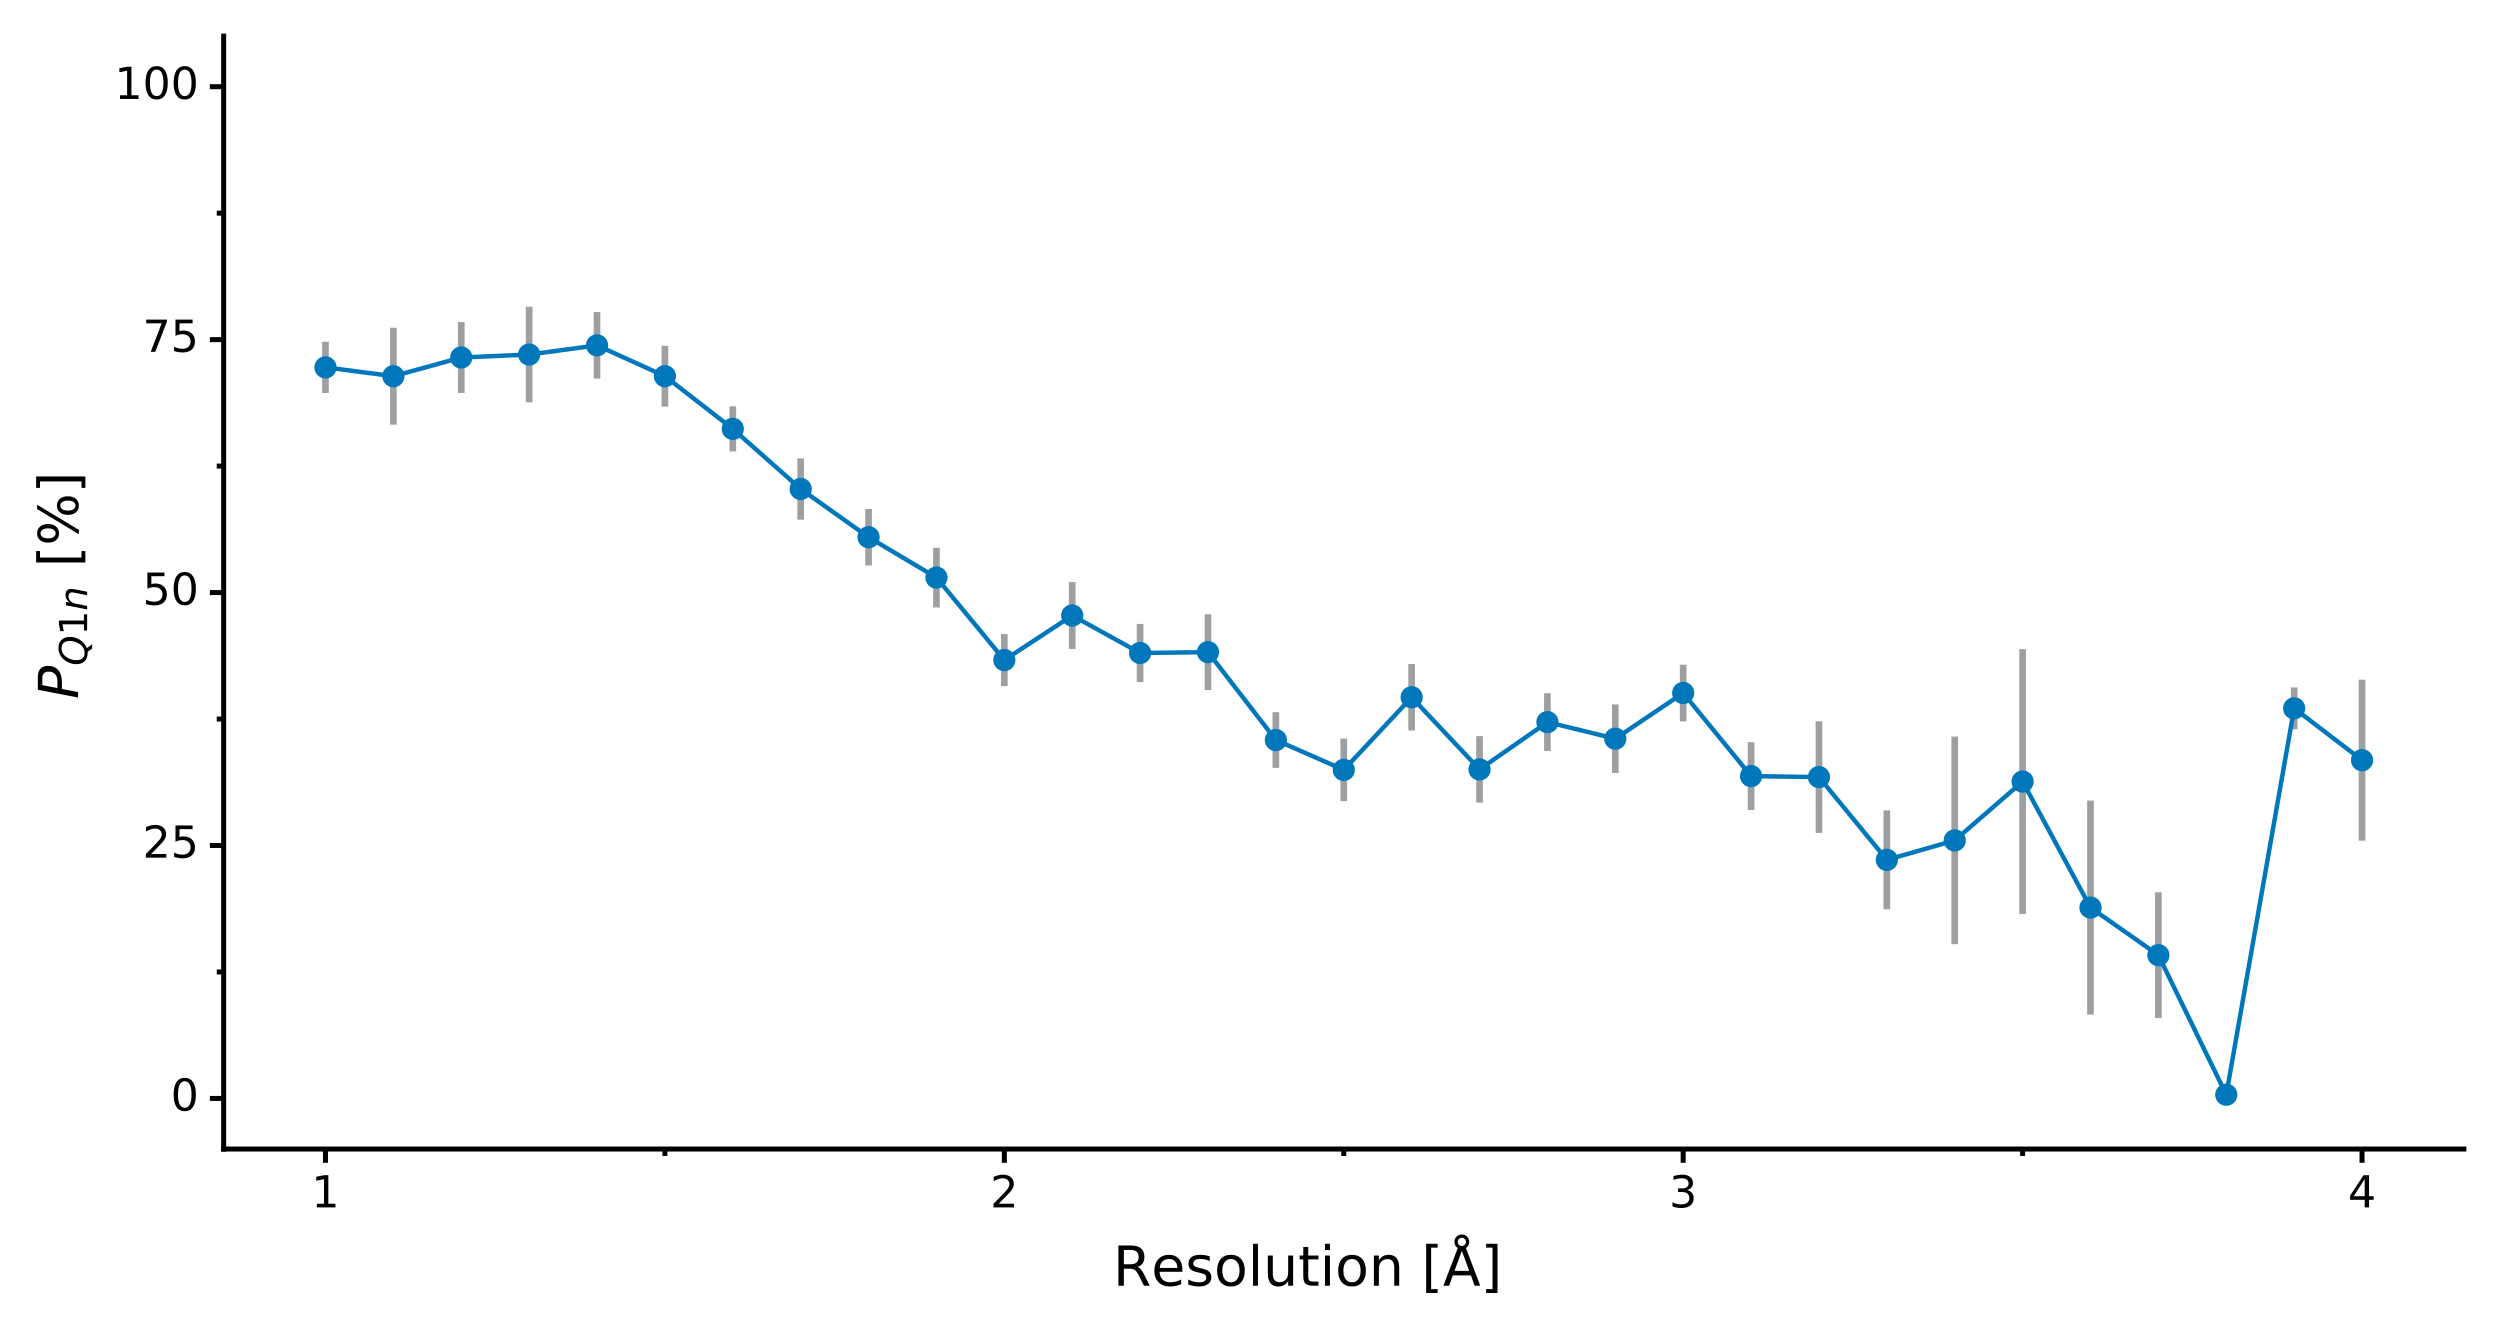 <?xml version="1.0" encoding="utf-8" standalone="no"?>
<!DOCTYPE svg PUBLIC "-//W3C//DTD SVG 1.1//EN"
  "http://www.w3.org/Graphics/SVG/1.1/DTD/svg11.dtd">
<!-- Created with matplotlib (https://matplotlib.org/) -->
<svg height="265.688pt" version="1.1" viewBox="0 0 498.167 265.688" width="498.167pt" xmlns="http://www.w3.org/2000/svg" xmlns:xlink="http://www.w3.org/1999/xlink">
 <rect x="0" y="0" width="498.167" height="265.688" fill="#333333" stroke="none"/>
 <defs>
  <style type="text/css">
*{stroke-linecap:butt;stroke-linejoin:round;}
  </style>
 </defs>
 <g id="figure_1">
  <g id="patch_1">
   <path d="M 0 265.688 
L 498.167 265.688 
L 498.167 0 
L 0 0 
z
" style="fill:#ffffff;stroke:#ffffff;stroke-linejoin:miter;"/>
  </g>
  <g id="axes_1">
   <g id="patch_2">
    <path d="M 44.567 228.96 
L 490.967 228.96 
L 490.967 7.2 
L 44.567 7.2 
z
" style="fill:#ffffff;"/>
   </g>
   <g id="matplotlib.axis_1">
    <g id="xtick_1">
     <g id="line2d_1">
      <path d="M 64.858 228.96 
" style="fill:none;stroke:#000000;stroke-width:1.5;"/>
      <defs>
       <path d="M 0 0 
L 0 2.75 
" id="m5339557e24" style="stroke:#000000;"/>
      </defs>
      <g>
       <use style="stroke:#000000;" x="64.858" xlink:href="#m5339557e24" y="228.96"/>
      </g>
     </g>
     <g id="text_1">
      <!-- 1 -->
      <defs>
       <path d="M 12.406 8.297 
L 28.516 8.297 
L 28.516 63.922 
L 10.984 60.406 
L 10.984 69.391 
L 28.422 72.906 
L 38.281 72.906 
L 38.281 8.297 
L 54.391 8.297 
L 54.391 0 
L 12.406 0 
z
" id="DejaVuSans-49"/>
      </defs>
      <g transform="translate(62.058 240.597)scale(0.088 -0.088)">
       <use xlink:href="#DejaVuSans-49"/>
      </g>
     </g>
    </g>
    <g id="xtick_2">
     <g id="line2d_2">
      <path d="M 200.131 228.96 
" style="fill:none;stroke:#000000;stroke-width:1.5;"/>
      <g>
       <use style="stroke:#000000;" x="200.131" xlink:href="#m5339557e24" y="228.96"/>
      </g>
     </g>
     <g id="text_2">
      <!-- 2 -->
      <defs>
       <path d="M 19.188 8.297 
L 53.609 8.297 
L 53.609 0 
L 7.328 0 
L 7.328 8.297 
Q 12.938 14.109 22.625 23.891 
Q 32.328 33.688 34.812 36.531 
Q 39.547 41.844 41.422 45.531 
Q 43.312 49.219 43.312 52.781 
Q 43.312 58.594 39.234 62.25 
Q 35.156 65.922 28.609 65.922 
Q 23.969 65.922 18.812 64.312 
Q 13.672 62.703 7.812 59.422 
L 7.812 69.391 
Q 13.766 71.781 18.938 73 
Q 24.125 74.219 28.422 74.219 
Q 39.75 74.219 46.484 68.547 
Q 53.219 62.891 53.219 53.422 
Q 53.219 48.922 51.531 44.891 
Q 49.859 40.875 45.406 35.406 
Q 44.188 33.984 37.641 27.219 
Q 31.109 20.453 19.188 8.297 
z
" id="DejaVuSans-50"/>
      </defs>
      <g transform="translate(197.331 240.597)scale(0.088 -0.088)">
       <use xlink:href="#DejaVuSans-50"/>
      </g>
     </g>
    </g>
    <g id="xtick_3">
     <g id="line2d_3">
      <path d="M 335.403 228.96 
" style="fill:none;stroke:#000000;stroke-width:1.5;"/>
      <g>
       <use style="stroke:#000000;" x="335.403" xlink:href="#m5339557e24" y="228.96"/>
      </g>
     </g>
     <g id="text_3">
      <!-- 3 -->
      <defs>
       <path d="M 40.578 39.312 
Q 47.656 37.797 51.625 33 
Q 55.609 28.219 55.609 21.188 
Q 55.609 10.406 48.188 4.484 
Q 40.766 -1.422 27.094 -1.422 
Q 22.516 -1.422 17.656 -0.516 
Q 12.797 0.391 7.625 2.203 
L 7.625 11.719 
Q 11.719 9.328 16.594 8.109 
Q 21.484 6.891 26.812 6.891 
Q 36.078 6.891 40.938 10.547 
Q 45.797 14.203 45.797 21.188 
Q 45.797 27.641 41.281 31.266 
Q 36.766 34.906 28.719 34.906 
L 20.219 34.906 
L 20.219 43.016 
L 29.109 43.016 
Q 36.375 43.016 40.234 45.922 
Q 44.094 48.828 44.094 54.297 
Q 44.094 59.906 40.109 62.906 
Q 36.141 65.922 28.719 65.922 
Q 24.656 65.922 20.016 65.031 
Q 15.375 64.156 9.812 62.312 
L 9.812 71.094 
Q 15.438 72.656 20.344 73.438 
Q 25.25 74.219 29.594 74.219 
Q 40.828 74.219 47.359 69.109 
Q 53.906 64.016 53.906 55.328 
Q 53.906 49.266 50.438 45.094 
Q 46.969 40.922 40.578 39.312 
z
" id="DejaVuSans-51"/>
      </defs>
      <g transform="translate(332.604 240.597)scale(0.088 -0.088)">
       <use xlink:href="#DejaVuSans-51"/>
      </g>
     </g>
    </g>
    <g id="xtick_4">
     <g id="line2d_4">
      <path d="M 470.676 228.96 
" style="fill:none;stroke:#000000;stroke-width:1.5;"/>
      <g>
       <use style="stroke:#000000;" x="470.676" xlink:href="#m5339557e24" y="228.96"/>
      </g>
     </g>
     <g id="text_4">
      <!-- 4 -->
      <defs>
       <path d="M 37.797 64.312 
L 12.891 25.391 
L 37.797 25.391 
z
M 35.203 72.906 
L 47.609 72.906 
L 47.609 25.391 
L 58.016 25.391 
L 58.016 17.188 
L 47.609 17.188 
L 47.609 0 
L 37.797 0 
L 37.797 17.188 
L 4.891 17.188 
L 4.891 26.703 
z
" id="DejaVuSans-52"/>
      </defs>
      <g transform="translate(467.877 240.597)scale(0.088 -0.088)">
       <use xlink:href="#DejaVuSans-52"/>
      </g>
     </g>
    </g>
    <g id="xtick_5">
     <g id="line2d_5">
      <path d="M 132.494 228.96 
" style="fill:none;stroke:#000000;stroke-width:1.5;"/>
      <defs>
       <path d="M 0 0 
L 0 1.375 
" id="me56a39f19f" style="stroke:#000000;"/>
      </defs>
      <g>
       <use style="stroke:#000000;" x="132.494" xlink:href="#me56a39f19f" y="228.96"/>
      </g>
     </g>
    </g>
    <g id="xtick_6">
     <g id="line2d_6">
      <path d="M 267.767 228.96 
" style="fill:none;stroke:#000000;stroke-width:1.5;"/>
      <g>
       <use style="stroke:#000000;" x="267.767" xlink:href="#me56a39f19f" y="228.96"/>
      </g>
     </g>
    </g>
    <g id="xtick_7">
     <g id="line2d_7">
      <path d="M 403.04 228.96 
" style="fill:none;stroke:#000000;stroke-width:1.5;"/>
      <g>
       <use style="stroke:#000000;" x="403.04" xlink:href="#me56a39f19f" y="228.96"/>
      </g>
     </g>
    </g>
    <g id="text_5">
     <!-- Resolution [Å] -->
     <defs>
      <path d="M 44.391 34.188 
Q 47.562 33.109 50.562 29.594 
Q 53.562 26.078 56.594 19.922 
L 66.609 0 
L 56 0 
L 46.688 18.703 
Q 43.062 26.031 39.672 28.422 
Q 36.281 30.812 30.422 30.812 
L 19.672 30.812 
L 19.672 0 
L 9.812 0 
L 9.812 72.906 
L 32.078 72.906 
Q 44.578 72.906 50.734 67.672 
Q 56.891 62.453 56.891 51.906 
Q 56.891 45.016 53.688 40.469 
Q 50.484 35.938 44.391 34.188 
z
M 19.672 64.797 
L 19.672 38.922 
L 32.078 38.922 
Q 39.203 38.922 42.844 42.219 
Q 46.484 45.516 46.484 51.906 
Q 46.484 58.297 42.844 61.547 
Q 39.203 64.797 32.078 64.797 
z
" id="DejaVuSans-82"/>
      <path d="M 56.203 29.594 
L 56.203 25.203 
L 14.891 25.203 
Q 15.484 15.922 20.484 11.062 
Q 25.484 6.203 34.422 6.203 
Q 39.594 6.203 44.453 7.469 
Q 49.312 8.734 54.109 11.281 
L 54.109 2.781 
Q 49.266 0.734 44.188 -0.344 
Q 39.109 -1.422 33.891 -1.422 
Q 20.797 -1.422 13.156 6.188 
Q 5.516 13.812 5.516 26.812 
Q 5.516 40.234 12.766 48.109 
Q 20.016 56 32.328 56 
Q 43.359 56 49.781 48.891 
Q 56.203 41.797 56.203 29.594 
z
M 47.219 32.234 
Q 47.125 39.594 43.094 43.984 
Q 39.062 48.391 32.422 48.391 
Q 24.906 48.391 20.391 44.141 
Q 15.875 39.891 15.188 32.172 
z
" id="DejaVuSans-101"/>
      <path d="M 44.281 53.078 
L 44.281 44.578 
Q 40.484 46.531 36.375 47.5 
Q 32.281 48.484 27.875 48.484 
Q 21.188 48.484 17.844 46.438 
Q 14.5 44.391 14.5 40.281 
Q 14.5 37.156 16.891 35.375 
Q 19.281 33.594 26.516 31.984 
L 29.594 31.297 
Q 39.156 29.25 43.188 25.516 
Q 47.219 21.781 47.219 15.094 
Q 47.219 7.469 41.188 3.016 
Q 35.156 -1.422 24.609 -1.422 
Q 20.219 -1.422 15.453 -0.562 
Q 10.688 0.297 5.422 2 
L 5.422 11.281 
Q 10.406 8.688 15.234 7.391 
Q 20.062 6.109 24.812 6.109 
Q 31.156 6.109 34.562 8.281 
Q 37.984 10.453 37.984 14.406 
Q 37.984 18.062 35.516 20.016 
Q 33.062 21.969 24.703 23.781 
L 21.578 24.516 
Q 13.234 26.266 9.516 29.906 
Q 5.812 33.547 5.812 39.891 
Q 5.812 47.609 11.281 51.797 
Q 16.75 56 26.812 56 
Q 31.781 56 36.172 55.266 
Q 40.578 54.547 44.281 53.078 
z
" id="DejaVuSans-115"/>
      <path d="M 30.609 48.391 
Q 23.391 48.391 19.188 42.75 
Q 14.984 37.109 14.984 27.297 
Q 14.984 17.484 19.156 11.844 
Q 23.344 6.203 30.609 6.203 
Q 37.797 6.203 41.984 11.859 
Q 46.188 17.531 46.188 27.297 
Q 46.188 37.016 41.984 42.703 
Q 37.797 48.391 30.609 48.391 
z
M 30.609 56 
Q 42.328 56 49.016 48.375 
Q 55.719 40.766 55.719 27.297 
Q 55.719 13.875 49.016 6.219 
Q 42.328 -1.422 30.609 -1.422 
Q 18.844 -1.422 12.172 6.219 
Q 5.516 13.875 5.516 27.297 
Q 5.516 40.766 12.172 48.375 
Q 18.844 56 30.609 56 
z
" id="DejaVuSans-111"/>
      <path d="M 9.422 75.984 
L 18.406 75.984 
L 18.406 0 
L 9.422 0 
z
" id="DejaVuSans-108"/>
      <path d="M 8.5 21.578 
L 8.5 54.688 
L 17.484 54.688 
L 17.484 21.922 
Q 17.484 14.156 20.5 10.266 
Q 23.531 6.391 29.594 6.391 
Q 36.859 6.391 41.078 11.031 
Q 45.312 15.672 45.312 23.688 
L 45.312 54.688 
L 54.297 54.688 
L 54.297 0 
L 45.312 0 
L 45.312 8.406 
Q 42.047 3.422 37.719 1 
Q 33.406 -1.422 27.688 -1.422 
Q 18.266 -1.422 13.375 4.438 
Q 8.5 10.297 8.5 21.578 
z
M 31.109 56 
z
" id="DejaVuSans-117"/>
      <path d="M 18.312 70.219 
L 18.312 54.688 
L 36.812 54.688 
L 36.812 47.703 
L 18.312 47.703 
L 18.312 18.016 
Q 18.312 11.328 20.141 9.422 
Q 21.969 7.516 27.594 7.516 
L 36.812 7.516 
L 36.812 0 
L 27.594 0 
Q 17.188 0 13.234 3.875 
Q 9.281 7.766 9.281 18.016 
L 9.281 47.703 
L 2.688 47.703 
L 2.688 54.688 
L 9.281 54.688 
L 9.281 70.219 
z
" id="DejaVuSans-116"/>
      <path d="M 9.422 54.688 
L 18.406 54.688 
L 18.406 0 
L 9.422 0 
z
M 9.422 75.984 
L 18.406 75.984 
L 18.406 64.594 
L 9.422 64.594 
z
" id="DejaVuSans-105"/>
      <path d="M 54.891 33.016 
L 54.891 0 
L 45.906 0 
L 45.906 32.719 
Q 45.906 40.484 42.875 44.328 
Q 39.844 48.188 33.797 48.188 
Q 26.516 48.188 22.312 43.547 
Q 18.109 38.922 18.109 30.906 
L 18.109 0 
L 9.078 0 
L 9.078 54.688 
L 18.109 54.688 
L 18.109 46.188 
Q 21.344 51.125 25.703 53.562 
Q 30.078 56 35.797 56 
Q 45.219 56 50.047 50.172 
Q 54.891 44.344 54.891 33.016 
z
" id="DejaVuSans-110"/>
      <path id="DejaVuSans-32"/>
      <path d="M 8.594 75.984 
L 29.297 75.984 
L 29.297 69 
L 17.578 69 
L 17.578 -6.203 
L 29.297 -6.203 
L 29.297 -13.188 
L 8.594 -13.188 
z
" id="DejaVuSans-91"/>
      <path d="M 41.609 79.391 
Q 41.609 82.469 39.422 84.641 
Q 37.25 86.812 34.188 86.812 
Q 31.062 86.812 28.938 84.688 
Q 26.812 82.562 26.812 79.391 
Q 26.812 76.312 28.953 74.156 
Q 31.109 72.016 34.188 72.016 
Q 37.25 72.016 39.422 74.156 
Q 41.609 76.312 41.609 79.391 
z
M 34.188 63.188 
L 20.906 26.906 
L 47.516 26.906 
z
M 26.812 68.219 
Q 23.828 70.219 22.312 73.016 
Q 20.797 75.828 20.797 79.391 
Q 20.797 85.016 24.672 88.922 
Q 28.562 92.828 34.188 92.828 
Q 39.75 92.828 43.672 88.891 
Q 47.609 84.969 47.609 79.391 
Q 47.609 75.984 46.062 73.094 
Q 44.531 70.219 41.609 68.219 
L 67.578 0 
L 57.328 0 
L 50.688 18.703 
L 17.828 18.703 
L 11.188 0 
L 0.781 0 
z
" id="DejaVuSans-197"/>
      <path d="M 30.422 75.984 
L 30.422 -13.188 
L 9.719 -13.188 
L 9.719 -6.203 
L 21.391 -6.203 
L 21.391 69 
L 9.719 69 
L 9.719 75.984 
z
" id="DejaVuSans-93"/>
     </defs>
     <g transform="translate(221.783 256.201)scale(0.11 -0.11)">
      <use xlink:href="#DejaVuSans-82"/>
      <use x="69.42" xlink:href="#DejaVuSans-101"/>
      <use x="130.943" xlink:href="#DejaVuSans-115"/>
      <use x="183.043" xlink:href="#DejaVuSans-111"/>
      <use x="244.225" xlink:href="#DejaVuSans-108"/>
      <use x="272.008" xlink:href="#DejaVuSans-117"/>
      <use x="335.387" xlink:href="#DejaVuSans-116"/>
      <use x="374.596" xlink:href="#DejaVuSans-105"/>
      <use x="402.379" xlink:href="#DejaVuSans-111"/>
      <use x="463.561" xlink:href="#DejaVuSans-110"/>
      <use x="526.939" xlink:href="#DejaVuSans-32"/>
      <use x="558.727" xlink:href="#DejaVuSans-91"/>
      <use x="597.74" xlink:href="#DejaVuSans-197"/>
      <use x="666.148" xlink:href="#DejaVuSans-93"/>
     </g>
    </g>
   </g>
   <g id="matplotlib.axis_2">
    <g id="ytick_1">
     <g id="line2d_8">
      <path d="M 44.567 218.88 
" style="fill:none;stroke:#000000;stroke-width:1.5;"/>
      <defs>
       <path d="M 0 0 
L -2.75 0 
" id="m148172358a" style="stroke:#000000;"/>
      </defs>
      <g>
       <use style="stroke:#000000;" x="44.567" xlink:href="#m148172358a" y="218.88"/>
      </g>
     </g>
     <g id="text_6">
      <!-- 0 -->
      <defs>
       <path d="M 31.781 66.406 
Q 24.172 66.406 20.328 58.906 
Q 16.5 51.422 16.5 36.375 
Q 16.5 21.391 20.328 13.891 
Q 24.172 6.391 31.781 6.391 
Q 39.453 6.391 43.281 13.891 
Q 47.125 21.391 47.125 36.375 
Q 47.125 51.422 43.281 58.906 
Q 39.453 66.406 31.781 66.406 
z
M 31.781 74.219 
Q 44.047 74.219 50.516 64.516 
Q 56.984 54.828 56.984 36.375 
Q 56.984 17.969 50.516 8.266 
Q 44.047 -1.422 31.781 -1.422 
Q 19.531 -1.422 13.062 8.266 
Q 6.594 17.969 6.594 36.375 
Q 6.594 54.828 13.062 64.516 
Q 19.531 74.219 31.781 74.219 
z
" id="DejaVuSans-48"/>
      </defs>
      <g transform="translate(34.018 221.308)scale(0.088 -0.088)">
       <use xlink:href="#DejaVuSans-48"/>
      </g>
     </g>
    </g>
    <g id="ytick_2">
     <g id="line2d_9">
      <path d="M 44.567 168.48 
" style="fill:none;stroke:#000000;stroke-width:1.5;"/>
      <g>
       <use style="stroke:#000000;" x="44.567" xlink:href="#m148172358a" y="168.48"/>
      </g>
     </g>
     <g id="text_7">
      <!-- 25 -->
      <defs>
       <path d="M 10.797 72.906 
L 49.516 72.906 
L 49.516 64.594 
L 19.828 64.594 
L 19.828 46.734 
Q 21.969 47.469 24.109 47.828 
Q 26.266 48.188 28.422 48.188 
Q 40.625 48.188 47.75 41.5 
Q 54.891 34.812 54.891 23.391 
Q 54.891 11.625 47.562 5.094 
Q 40.234 -1.422 26.906 -1.422 
Q 22.312 -1.422 17.547 -0.641 
Q 12.797 0.141 7.719 1.703 
L 7.719 11.625 
Q 12.109 9.234 16.797 8.062 
Q 21.484 6.891 26.703 6.891 
Q 35.156 6.891 40.078 11.328 
Q 45.016 15.766 45.016 23.391 
Q 45.016 31 40.078 35.438 
Q 35.156 39.891 26.703 39.891 
Q 22.75 39.891 18.812 39.016 
Q 14.891 38.141 10.797 36.281 
z
" id="DejaVuSans-53"/>
      </defs>
      <g transform="translate(28.419 170.908)scale(0.088 -0.088)">
       <use xlink:href="#DejaVuSans-50"/>
       <use x="63.623" xlink:href="#DejaVuSans-53"/>
      </g>
     </g>
    </g>
    <g id="ytick_3">
     <g id="line2d_10">
      <path d="M 44.567 118.08 
" style="fill:none;stroke:#000000;stroke-width:1.5;"/>
      <g>
       <use style="stroke:#000000;" x="44.567" xlink:href="#m148172358a" y="118.08"/>
      </g>
     </g>
     <g id="text_8">
      <!-- 50 -->
      <g transform="translate(28.419 120.508)scale(0.088 -0.088)">
       <use xlink:href="#DejaVuSans-53"/>
       <use x="63.623" xlink:href="#DejaVuSans-48"/>
      </g>
     </g>
    </g>
    <g id="ytick_4">
     <g id="line2d_11">
      <path d="M 44.567 67.68 
" style="fill:none;stroke:#000000;stroke-width:1.5;"/>
      <g>
       <use style="stroke:#000000;" x="44.567" xlink:href="#m148172358a" y="67.68"/>
      </g>
     </g>
     <g id="text_9">
      <!-- 75 -->
      <defs>
       <path d="M 8.203 72.906 
L 55.078 72.906 
L 55.078 68.703 
L 28.609 0 
L 18.312 0 
L 43.219 64.594 
L 8.203 64.594 
z
" id="DejaVuSans-55"/>
      </defs>
      <g transform="translate(28.419 70.108)scale(0.088 -0.088)">
       <use xlink:href="#DejaVuSans-55"/>
       <use x="63.623" xlink:href="#DejaVuSans-53"/>
      </g>
     </g>
    </g>
    <g id="ytick_5">
     <g id="line2d_12">
      <path d="M 44.567 17.28 
" style="fill:none;stroke:#000000;stroke-width:1.5;"/>
      <g>
       <use style="stroke:#000000;" x="44.567" xlink:href="#m148172358a" y="17.28"/>
      </g>
     </g>
     <g id="text_10">
      <!-- 100 -->
      <g transform="translate(22.82 19.708)scale(0.088 -0.088)">
       <use xlink:href="#DejaVuSans-49"/>
       <use x="63.623" xlink:href="#DejaVuSans-48"/>
       <use x="127.246" xlink:href="#DejaVuSans-48"/>
      </g>
     </g>
    </g>
    <g id="ytick_6">
     <g id="line2d_13">
      <path d="M 44.567 193.68 
" style="fill:none;stroke:#000000;stroke-width:1.5;"/>
      <defs>
       <path d="M 0 0 
L -1.375 0 
" id="m2fc55d357e" style="stroke:#000000;"/>
      </defs>
      <g>
       <use style="stroke:#000000;" x="44.567" xlink:href="#m2fc55d357e" y="193.68"/>
      </g>
     </g>
    </g>
    <g id="ytick_7">
     <g id="line2d_14">
      <path d="M 44.567 143.28 
" style="fill:none;stroke:#000000;stroke-width:1.5;"/>
      <g>
       <use style="stroke:#000000;" x="44.567" xlink:href="#m2fc55d357e" y="143.28"/>
      </g>
     </g>
    </g>
    <g id="ytick_8">
     <g id="line2d_15">
      <path d="M 44.567 92.88 
" style="fill:none;stroke:#000000;stroke-width:1.5;"/>
      <g>
       <use style="stroke:#000000;" x="44.567" xlink:href="#m2fc55d357e" y="92.88"/>
      </g>
     </g>
    </g>
    <g id="ytick_9">
     <g id="line2d_16">
      <path d="M 44.567 42.48 
" style="fill:none;stroke:#000000;stroke-width:1.5;"/>
      <g>
       <use style="stroke:#000000;" x="44.567" xlink:href="#m2fc55d357e" y="42.48"/>
      </g>
     </g>
    </g>
    <g id="text_11">
     <!-- $P_{Q1n}$ [%] -->
     <defs>
      <path d="M 16.891 72.906 
L 39.703 72.906 
Q 49.656 72.906 54.875 68.266 
Q 60.109 63.625 60.109 54.688 
Q 60.109 42.672 52.391 35.984 
Q 44.672 29.297 30.719 29.297 
L 18.312 29.297 
L 12.594 0 
L 2.688 0 
z
M 25.203 64.797 
L 19.922 37.406 
L 32.328 37.406 
Q 40.719 37.406 45.203 41.703 
Q 49.703 46 49.703 54 
Q 49.703 59.125 46.656 61.953 
Q 43.609 64.797 38.094 64.797 
z
" id="DejaVuSans-Oblique-80"/>
      <path d="M 36.078 -1.312 
Q 35.547 -1.375 34.953 -1.391 
Q 34.375 -1.422 33.203 -1.422 
Q 19.531 -1.422 11.812 6.422 
Q 4.109 14.266 4.109 28.078 
Q 4.109 36.234 7.062 44.438 
Q 10.016 52.641 15.281 59.188 
Q 21.391 66.703 29.031 70.453 
Q 36.672 74.219 45.906 74.219 
Q 59.281 74.219 66.984 66.328 
Q 74.703 58.453 74.703 44.828 
Q 74.703 30.125 66.641 17.922 
Q 58.594 5.719 45.609 0.688 
L 55.516 -12.891 
L 44.484 -12.891 
z
M 45.609 66.219 
Q 37.5 66.219 31.297 62.281 
Q 25.094 58.344 20.516 50.297 
Q 17.578 45.172 16.031 39.406 
Q 14.5 33.641 14.5 27.781 
Q 14.5 17.625 19.359 12.109 
Q 24.219 6.594 33.109 6.594 
Q 41.109 6.594 47.375 10.562 
Q 53.656 14.547 58.109 22.406 
Q 61.078 27.688 62.641 33.469 
Q 64.203 39.266 64.203 45.016 
Q 64.203 55.125 59.312 60.672 
Q 54.438 66.219 45.609 66.219 
z
" id="DejaVuSans-Oblique-81"/>
      <path d="M 55.719 33.016 
L 49.312 0 
L 40.281 0 
L 46.688 32.672 
Q 47.125 34.969 47.359 36.719 
Q 47.609 38.484 47.609 39.5 
Q 47.609 43.609 45.016 45.891 
Q 42.438 48.188 37.797 48.188 
Q 30.562 48.188 25.344 43.375 
Q 20.125 38.578 18.5 30.328 
L 12.5 0 
L 3.516 0 
L 14.109 54.688 
L 23.094 54.688 
L 21.297 46.094 
Q 25.047 50.828 30.312 53.406 
Q 35.594 56 41.406 56 
Q 48.641 56 52.609 52.094 
Q 56.594 48.188 56.594 41.109 
Q 56.594 39.359 56.375 37.359 
Q 56.156 35.359 55.719 33.016 
z
" id="DejaVuSans-Oblique-110"/>
      <path d="M 72.703 32.078 
Q 68.453 32.078 66.031 28.469 
Q 63.625 24.859 63.625 18.406 
Q 63.625 12.062 66.031 8.422 
Q 68.453 4.781 72.703 4.781 
Q 76.859 4.781 79.266 8.422 
Q 81.688 12.062 81.688 18.406 
Q 81.688 24.812 79.266 28.438 
Q 76.859 32.078 72.703 32.078 
z
M 72.703 38.281 
Q 80.422 38.281 84.953 32.906 
Q 89.5 27.547 89.5 18.406 
Q 89.5 9.281 84.938 3.922 
Q 80.375 -1.422 72.703 -1.422 
Q 64.891 -1.422 60.344 3.922 
Q 55.812 9.281 55.812 18.406 
Q 55.812 27.594 60.375 32.938 
Q 64.938 38.281 72.703 38.281 
z
M 22.312 68.016 
Q 18.109 68.016 15.688 64.375 
Q 13.281 60.75 13.281 54.391 
Q 13.281 47.953 15.672 44.328 
Q 18.062 40.719 22.312 40.719 
Q 26.562 40.719 28.969 44.328 
Q 31.391 47.953 31.391 54.391 
Q 31.391 60.688 28.953 64.344 
Q 26.516 68.016 22.312 68.016 
z
M 66.406 74.219 
L 74.219 74.219 
L 28.609 -1.422 
L 20.797 -1.422 
z
M 22.312 74.219 
Q 30.031 74.219 34.609 68.875 
Q 39.203 63.531 39.203 54.391 
Q 39.203 45.172 34.641 39.844 
Q 30.078 34.516 22.312 34.516 
Q 14.547 34.516 10.031 39.859 
Q 5.516 45.219 5.516 54.391 
Q 5.516 63.484 10.047 68.844 
Q 14.594 74.219 22.312 74.219 
z
" id="DejaVuSans-37"/>
     </defs>
     <g transform="translate(15.56 139.3)rotate(-90)scale(0.11 -0.11)">
      <use transform="translate(0 0.016)" xlink:href="#DejaVuSans-Oblique-80"/>
      <use transform="translate(60.303 -16.391)scale(0.7)" xlink:href="#DejaVuSans-Oblique-81"/>
      <use transform="translate(115.4 -16.391)scale(0.7)" xlink:href="#DejaVuSans-49"/>
      <use transform="translate(159.937 -16.391)scale(0.7)" xlink:href="#DejaVuSans-Oblique-110"/>
      <use transform="translate(207.036 0.016)" xlink:href="#DejaVuSans-32"/>
      <use transform="translate(238.823 0.016)" xlink:href="#DejaVuSans-91"/>
      <use transform="translate(277.837 0.016)" xlink:href="#DejaVuSans-37"/>
      <use transform="translate(372.856 0.016)" xlink:href="#DejaVuSans-93"/>
     </g>
    </g>
   </g>
   <g id="LineCollection_1">
    <path clip-path="url(#pb120a6cb3b)" d="M 64.858 78.317 
L 64.858 78.317 
" style="fill:none;stroke:#9da0a2;stroke-width:1.329;"/>
    <path clip-path="url(#pb120a6cb3b)" d="M 78.385 84.618 
L 78.385 84.618 
" style="fill:none;stroke:#9da0a2;stroke-width:1.329;"/>
    <path clip-path="url(#pb120a6cb3b)" d="M 91.912 78.301 
L 91.912 78.301 
" style="fill:none;stroke:#9da0a2;stroke-width:1.329;"/>
    <path clip-path="url(#pb120a6cb3b)" d="M 105.44 80.166 
L 105.44 80.166 
" style="fill:none;stroke:#9da0a2;stroke-width:1.329;"/>
    <path clip-path="url(#pb120a6cb3b)" d="M 118.967 75.449 
L 118.967 75.449 
" style="fill:none;stroke:#9da0a2;stroke-width:1.329;"/>
    <path clip-path="url(#pb120a6cb3b)" d="M 132.494 81.023 
L 132.494 81.023 
" style="fill:none;stroke:#9da0a2;stroke-width:1.329;"/>
    <path clip-path="url(#pb120a6cb3b)" d="M 146.022 89.952 
L 146.022 89.952 
" style="fill:none;stroke:#9da0a2;stroke-width:1.329;"/>
    <path clip-path="url(#pb120a6cb3b)" d="M 159.549 103.549 
L 159.549 103.549 
" style="fill:none;stroke:#9da0a2;stroke-width:1.329;"/>
    <path clip-path="url(#pb120a6cb3b)" d="M 173.076 112.675 
L 173.076 112.675 
" style="fill:none;stroke:#9da0a2;stroke-width:1.329;"/>
    <path clip-path="url(#pb120a6cb3b)" d="M 186.603 121.044 
L 186.603 121.044 
" style="fill:none;stroke:#9da0a2;stroke-width:1.329;"/>
    <path clip-path="url(#pb120a6cb3b)" d="M 200.131 136.707 
L 200.131 136.707 
" style="fill:none;stroke:#9da0a2;stroke-width:1.329;"/>
    <path clip-path="url(#pb120a6cb3b)" d="M 213.658 129.307 
L 213.658 129.307 
" style="fill:none;stroke:#9da0a2;stroke-width:1.329;"/>
    <path clip-path="url(#pb120a6cb3b)" d="M 227.185 135.91 
L 227.185 135.91 
" style="fill:none;stroke:#9da0a2;stroke-width:1.329;"/>
    <path clip-path="url(#pb120a6cb3b)" d="M 240.712 137.489 
L 240.712 137.489 
" style="fill:none;stroke:#9da0a2;stroke-width:1.329;"/>
    <path clip-path="url(#pb120a6cb3b)" d="M 254.24 153.015 
L 254.24 153.015 
" style="fill:none;stroke:#9da0a2;stroke-width:1.329;"/>
    <path clip-path="url(#pb120a6cb3b)" d="M 267.767 159.64 
L 267.767 159.64 
" style="fill:none;stroke:#9da0a2;stroke-width:1.329;"/>
    <path clip-path="url(#pb120a6cb3b)" d="M 281.294 145.571 
L 281.294 145.571 
" style="fill:none;stroke:#9da0a2;stroke-width:1.329;"/>
    <path clip-path="url(#pb120a6cb3b)" d="M 294.822 159.946 
L 294.822 159.946 
" style="fill:none;stroke:#9da0a2;stroke-width:1.329;"/>
    <path clip-path="url(#pb120a6cb3b)" d="M 308.349 149.662 
L 308.349 149.662 
" style="fill:none;stroke:#9da0a2;stroke-width:1.329;"/>
    <path clip-path="url(#pb120a6cb3b)" d="M 321.876 154.034 
L 321.876 154.034 
" style="fill:none;stroke:#9da0a2;stroke-width:1.329;"/>
    <path clip-path="url(#pb120a6cb3b)" d="M 335.403 143.745 
L 335.403 143.745 
" style="fill:none;stroke:#9da0a2;stroke-width:1.329;"/>
    <path clip-path="url(#pb120a6cb3b)" d="M 348.931 161.418 
L 348.931 161.418 
" style="fill:none;stroke:#9da0a2;stroke-width:1.329;"/>
    <path clip-path="url(#pb120a6cb3b)" d="M 362.458 165.97 
L 362.458 165.97 
" style="fill:none;stroke:#9da0a2;stroke-width:1.329;"/>
    <path clip-path="url(#pb120a6cb3b)" d="M 375.985 181.2 
L 375.985 181.2 
" style="fill:none;stroke:#9da0a2;stroke-width:1.329;"/>
    <path clip-path="url(#pb120a6cb3b)" d="M 389.512 188.154 
L 389.512 188.154 
" style="fill:none;stroke:#9da0a2;stroke-width:1.329;"/>
    <path clip-path="url(#pb120a6cb3b)" d="M 403.04 182.118 
L 403.04 182.118 
" style="fill:none;stroke:#9da0a2;stroke-width:1.329;"/>
    <path clip-path="url(#pb120a6cb3b)" d="M 416.567 202.173 
L 416.567 202.173 
" style="fill:none;stroke:#9da0a2;stroke-width:1.329;"/>
    <path clip-path="url(#pb120a6cb3b)" d="M 430.094 202.873 
L 430.094 202.873 
" style="fill:none;stroke:#9da0a2;stroke-width:1.329;"/>
    <path clip-path="url(#pb120a6cb3b)" d="M 443.622 218.746 
L 443.622 218.746 
" style="fill:none;stroke:#9da0a2;stroke-width:1.329;"/>
    <path clip-path="url(#pb120a6cb3b)" d="M 457.149 145.314 
L 457.149 145.314 
" style="fill:none;stroke:#9da0a2;stroke-width:1.329;"/>
    <path clip-path="url(#pb120a6cb3b)" d="M 470.676 167.523 
L 470.676 167.523 
" style="fill:none;stroke:#9da0a2;stroke-width:1.329;"/>
    <path clip-path="url(#pb120a6cb3b)" d="M 64.858 68.095 
L 64.858 68.095 
" style="fill:none;stroke:#9da0a2;stroke-width:1.329;"/>
    <path clip-path="url(#pb120a6cb3b)" d="M 78.385 65.311 
L 78.385 65.311 
" style="fill:none;stroke:#9da0a2;stroke-width:1.329;"/>
    <path clip-path="url(#pb120a6cb3b)" d="M 91.912 64.174 
L 91.912 64.174 
" style="fill:none;stroke:#9da0a2;stroke-width:1.329;"/>
    <path clip-path="url(#pb120a6cb3b)" d="M 105.44 61.125 
L 105.44 61.125 
" style="fill:none;stroke:#9da0a2;stroke-width:1.329;"/>
    <path clip-path="url(#pb120a6cb3b)" d="M 118.967 62.186 
L 118.967 62.186 
" style="fill:none;stroke:#9da0a2;stroke-width:1.329;"/>
    <path clip-path="url(#pb120a6cb3b)" d="M 132.494 68.902 
L 132.494 68.902 
" style="fill:none;stroke:#9da0a2;stroke-width:1.329;"/>
    <path clip-path="url(#pb120a6cb3b)" d="M 146.022 80.964 
L 146.022 80.964 
" style="fill:none;stroke:#9da0a2;stroke-width:1.329;"/>
    <path clip-path="url(#pb120a6cb3b)" d="M 159.549 91.325 
L 159.549 91.325 
" style="fill:none;stroke:#9da0a2;stroke-width:1.329;"/>
    <path clip-path="url(#pb120a6cb3b)" d="M 173.076 101.418 
L 173.076 101.418 
" style="fill:none;stroke:#9da0a2;stroke-width:1.329;"/>
    <path clip-path="url(#pb120a6cb3b)" d="M 186.603 109.143 
L 186.603 109.143 
" style="fill:none;stroke:#9da0a2;stroke-width:1.329;"/>
    <path clip-path="url(#pb120a6cb3b)" d="M 200.131 126.352 
L 200.131 126.352 
" style="fill:none;stroke:#9da0a2;stroke-width:1.329;"/>
    <path clip-path="url(#pb120a6cb3b)" d="M 213.658 115.99 
L 213.658 115.99 
" style="fill:none;stroke:#9da0a2;stroke-width:1.329;"/>
    <path clip-path="url(#pb120a6cb3b)" d="M 227.185 124.329 
L 227.185 124.329 
" style="fill:none;stroke:#9da0a2;stroke-width:1.329;"/>
    <path clip-path="url(#pb120a6cb3b)" d="M 240.712 122.409 
L 240.712 122.409 
" style="fill:none;stroke:#9da0a2;stroke-width:1.329;"/>
    <path clip-path="url(#pb120a6cb3b)" d="M 254.24 141.923 
L 254.24 141.923 
" style="fill:none;stroke:#9da0a2;stroke-width:1.329;"/>
    <path clip-path="url(#pb120a6cb3b)" d="M 267.767 147.182 
L 267.767 147.182 
" style="fill:none;stroke:#9da0a2;stroke-width:1.329;"/>
    <path clip-path="url(#pb120a6cb3b)" d="M 281.294 132.317 
L 281.294 132.317 
" style="fill:none;stroke:#9da0a2;stroke-width:1.329;"/>
    <path clip-path="url(#pb120a6cb3b)" d="M 294.822 146.689 
L 294.822 146.689 
" style="fill:none;stroke:#9da0a2;stroke-width:1.329;"/>
    <path clip-path="url(#pb120a6cb3b)" d="M 308.349 138.138 
L 308.349 138.138 
" style="fill:none;stroke:#9da0a2;stroke-width:1.329;"/>
    <path clip-path="url(#pb120a6cb3b)" d="M 321.876 140.36 
L 321.876 140.36 
" style="fill:none;stroke:#9da0a2;stroke-width:1.329;"/>
    <path clip-path="url(#pb120a6cb3b)" d="M 335.403 132.442 
L 335.403 132.442 
" style="fill:none;stroke:#9da0a2;stroke-width:1.329;"/>
    <path clip-path="url(#pb120a6cb3b)" d="M 348.931 147.885 
L 348.931 147.885 
" style="fill:none;stroke:#9da0a2;stroke-width:1.329;"/>
    <path clip-path="url(#pb120a6cb3b)" d="M 362.458 143.729 
L 362.458 143.729 
" style="fill:none;stroke:#9da0a2;stroke-width:1.329;"/>
    <path clip-path="url(#pb120a6cb3b)" d="M 375.985 161.484 
L 375.985 161.484 
" style="fill:none;stroke:#9da0a2;stroke-width:1.329;"/>
    <path clip-path="url(#pb120a6cb3b)" d="M 389.512 146.779 
L 389.512 146.779 
" style="fill:none;stroke:#9da0a2;stroke-width:1.329;"/>
    <path clip-path="url(#pb120a6cb3b)" d="M 403.04 129.356 
L 403.04 129.356 
" style="fill:none;stroke:#9da0a2;stroke-width:1.329;"/>
    <path clip-path="url(#pb120a6cb3b)" d="M 416.567 159.533 
L 416.567 159.533 
" style="fill:none;stroke:#9da0a2;stroke-width:1.329;"/>
    <path clip-path="url(#pb120a6cb3b)" d="M 430.094 177.796 
L 430.094 177.796 
" style="fill:none;stroke:#9da0a2;stroke-width:1.329;"/>
    <path clip-path="url(#pb120a6cb3b)" d="M 443.622 217.535 
L 443.622 217.535 
" style="fill:none;stroke:#9da0a2;stroke-width:1.329;"/>
    <path clip-path="url(#pb120a6cb3b)" d="M 457.149 136.976 
L 457.149 136.976 
" style="fill:none;stroke:#9da0a2;stroke-width:1.329;"/>
    <path clip-path="url(#pb120a6cb3b)" d="M 470.676 135.438 
L 470.676 135.438 
" style="fill:none;stroke:#9da0a2;stroke-width:1.329;"/>
    <path clip-path="url(#pb120a6cb3b)" d="M 64.858 68.095 
L 64.858 78.317 
" style="fill:none;stroke:#9da0a2;stroke-width:1.329;"/>
    <path clip-path="url(#pb120a6cb3b)" d="M 78.385 65.311 
L 78.385 84.618 
" style="fill:none;stroke:#9da0a2;stroke-width:1.329;"/>
    <path clip-path="url(#pb120a6cb3b)" d="M 91.912 64.174 
L 91.912 78.301 
" style="fill:none;stroke:#9da0a2;stroke-width:1.329;"/>
    <path clip-path="url(#pb120a6cb3b)" d="M 105.44 61.125 
L 105.44 80.166 
" style="fill:none;stroke:#9da0a2;stroke-width:1.329;"/>
    <path clip-path="url(#pb120a6cb3b)" d="M 118.967 62.186 
L 118.967 75.449 
" style="fill:none;stroke:#9da0a2;stroke-width:1.329;"/>
    <path clip-path="url(#pb120a6cb3b)" d="M 132.494 68.902 
L 132.494 81.023 
" style="fill:none;stroke:#9da0a2;stroke-width:1.329;"/>
    <path clip-path="url(#pb120a6cb3b)" d="M 146.022 80.964 
L 146.022 89.952 
" style="fill:none;stroke:#9da0a2;stroke-width:1.329;"/>
    <path clip-path="url(#pb120a6cb3b)" d="M 159.549 91.325 
L 159.549 103.549 
" style="fill:none;stroke:#9da0a2;stroke-width:1.329;"/>
    <path clip-path="url(#pb120a6cb3b)" d="M 173.076 101.418 
L 173.076 112.675 
" style="fill:none;stroke:#9da0a2;stroke-width:1.329;"/>
    <path clip-path="url(#pb120a6cb3b)" d="M 186.603 109.143 
L 186.603 121.044 
" style="fill:none;stroke:#9da0a2;stroke-width:1.329;"/>
    <path clip-path="url(#pb120a6cb3b)" d="M 200.131 126.352 
L 200.131 136.707 
" style="fill:none;stroke:#9da0a2;stroke-width:1.329;"/>
    <path clip-path="url(#pb120a6cb3b)" d="M 213.658 115.99 
L 213.658 129.307 
" style="fill:none;stroke:#9da0a2;stroke-width:1.329;"/>
    <path clip-path="url(#pb120a6cb3b)" d="M 227.185 124.329 
L 227.185 135.91 
" style="fill:none;stroke:#9da0a2;stroke-width:1.329;"/>
    <path clip-path="url(#pb120a6cb3b)" d="M 240.712 122.409 
L 240.712 137.489 
" style="fill:none;stroke:#9da0a2;stroke-width:1.329;"/>
    <path clip-path="url(#pb120a6cb3b)" d="M 254.24 141.923 
L 254.24 153.015 
" style="fill:none;stroke:#9da0a2;stroke-width:1.329;"/>
    <path clip-path="url(#pb120a6cb3b)" d="M 267.767 147.182 
L 267.767 159.64 
" style="fill:none;stroke:#9da0a2;stroke-width:1.329;"/>
    <path clip-path="url(#pb120a6cb3b)" d="M 281.294 132.317 
L 281.294 145.571 
" style="fill:none;stroke:#9da0a2;stroke-width:1.329;"/>
    <path clip-path="url(#pb120a6cb3b)" d="M 294.822 146.689 
L 294.822 159.946 
" style="fill:none;stroke:#9da0a2;stroke-width:1.329;"/>
    <path clip-path="url(#pb120a6cb3b)" d="M 308.349 138.138 
L 308.349 149.662 
" style="fill:none;stroke:#9da0a2;stroke-width:1.329;"/>
    <path clip-path="url(#pb120a6cb3b)" d="M 321.876 140.36 
L 321.876 154.034 
" style="fill:none;stroke:#9da0a2;stroke-width:1.329;"/>
    <path clip-path="url(#pb120a6cb3b)" d="M 335.403 132.442 
L 335.403 143.745 
" style="fill:none;stroke:#9da0a2;stroke-width:1.329;"/>
    <path clip-path="url(#pb120a6cb3b)" d="M 348.931 147.885 
L 348.931 161.418 
" style="fill:none;stroke:#9da0a2;stroke-width:1.329;"/>
    <path clip-path="url(#pb120a6cb3b)" d="M 362.458 143.729 
L 362.458 165.97 
" style="fill:none;stroke:#9da0a2;stroke-width:1.329;"/>
    <path clip-path="url(#pb120a6cb3b)" d="M 375.985 161.484 
L 375.985 181.2 
" style="fill:none;stroke:#9da0a2;stroke-width:1.329;"/>
    <path clip-path="url(#pb120a6cb3b)" d="M 389.512 146.779 
L 389.512 188.154 
" style="fill:none;stroke:#9da0a2;stroke-width:1.329;"/>
    <path clip-path="url(#pb120a6cb3b)" d="M 403.04 129.356 
L 403.04 182.118 
" style="fill:none;stroke:#9da0a2;stroke-width:1.329;"/>
    <path clip-path="url(#pb120a6cb3b)" d="M 416.567 159.533 
L 416.567 202.173 
" style="fill:none;stroke:#9da0a2;stroke-width:1.329;"/>
    <path clip-path="url(#pb120a6cb3b)" d="M 430.094 177.796 
L 430.094 202.873 
" style="fill:none;stroke:#9da0a2;stroke-width:1.329;"/>
    <path clip-path="url(#pb120a6cb3b)" d="M 443.622 217.535 
L 443.622 218.746 
" style="fill:none;stroke:#9da0a2;stroke-width:1.329;"/>
    <path clip-path="url(#pb120a6cb3b)" d="M 457.149 136.976 
L 457.149 145.314 
" style="fill:none;stroke:#9da0a2;stroke-width:1.329;"/>
    <path clip-path="url(#pb120a6cb3b)" d="M 470.676 135.438 
L 470.676 167.523 
" style="fill:none;stroke:#9da0a2;stroke-width:1.329;"/>
   </g>
   <g id="line2d_17">
    <path clip-path="url(#pb120a6cb3b)" d="M 64.858 73.206 
L 78.385 74.964 
L 91.912 71.238 
L 105.44 70.645 
L 118.967 68.818 
L 132.494 74.962 
L 146.022 85.458 
L 159.549 97.437 
L 173.076 107.046 
L 186.603 115.094 
L 200.131 131.53 
L 213.658 122.649 
L 227.185 130.119 
L 240.712 129.949 
L 254.24 147.469 
L 267.767 153.411 
L 281.294 138.944 
L 294.822 153.318 
L 308.349 143.9 
L 321.876 147.197 
L 335.403 138.093 
L 348.931 154.651 
L 362.458 154.849 
L 375.985 171.342 
L 389.512 167.467 
L 403.04 155.737 
L 416.567 180.853 
L 430.094 190.335 
L 443.622 218.14 
L 457.149 141.145 
L 470.676 151.481 
" style="fill:none;stroke:#0077bb;stroke-width:0.886;"/>
   </g>
   <g id="patch_3">
    <path d="M 44.567 228.96 
L 44.567 7.2 
" style="fill:none;stroke:#000000;stroke-linecap:square;stroke-linejoin:miter;"/>
   </g>
   <g id="patch_4">
    <path d="M 44.567 228.96 
L 490.967 228.96 
" style="fill:none;stroke:#000000;stroke-linecap:square;stroke-linejoin:miter;"/>
   </g>
   <g id="PathCollection_1">
    <path clip-path="url(#pb120a6cb3b)" d="M 64.858 74.978 
C 65.328 74.978 65.779 74.792 66.111 74.459 
C 66.444 74.127 66.63 73.676 66.63 73.206 
C 66.63 72.736 66.444 72.285 66.111 71.953 
C 65.779 71.62 65.328 71.434 64.858 71.434 
C 64.388 71.434 63.937 71.62 63.605 71.953 
C 63.272 72.285 63.085 72.736 63.085 73.206 
C 63.085 73.676 63.272 74.127 63.605 74.459 
C 63.937 74.792 64.388 74.978 64.858 74.978 
z
" style="fill:#0077bb;stroke:#0077bb;stroke-width:0.886;"/>
    <path clip-path="url(#pb120a6cb3b)" d="M 78.385 76.737 
C 78.855 76.737 79.306 76.55 79.638 76.218 
C 79.971 75.885 80.158 75.435 80.158 74.964 
C 80.158 74.494 79.971 74.044 79.638 73.711 
C 79.306 73.379 78.855 73.192 78.385 73.192 
C 77.915 73.192 77.464 73.379 77.132 73.711 
C 76.799 74.044 76.613 74.494 76.613 74.964 
C 76.613 75.435 76.799 75.885 77.132 76.218 
C 77.464 76.55 77.915 76.737 78.385 76.737 
z
" style="fill:#0077bb;stroke:#0077bb;stroke-width:0.886;"/>
    <path clip-path="url(#pb120a6cb3b)" d="M 91.912 73.01 
C 92.383 73.01 92.833 72.823 93.166 72.491 
C 93.498 72.158 93.685 71.708 93.685 71.238 
C 93.685 70.767 93.498 70.317 93.166 69.984 
C 92.833 69.652 92.383 69.465 91.912 69.465 
C 91.442 69.465 90.992 69.652 90.659 69.984 
C 90.327 70.317 90.14 70.767 90.14 71.238 
C 90.14 71.708 90.327 72.158 90.659 72.491 
C 90.992 72.823 91.442 73.01 91.912 73.01 
z
" style="fill:#0077bb;stroke:#0077bb;stroke-width:0.886;"/>
    <path clip-path="url(#pb120a6cb3b)" d="M 105.44 72.418 
C 105.91 72.418 106.361 72.231 106.693 71.899 
C 107.025 71.566 107.212 71.116 107.212 70.645 
C 107.212 70.175 107.025 69.725 106.693 69.392 
C 106.361 69.06 105.91 68.873 105.44 68.873 
C 104.97 68.873 104.519 69.06 104.186 69.392 
C 103.854 69.725 103.667 70.175 103.667 70.645 
C 103.667 71.116 103.854 71.566 104.186 71.899 
C 104.519 72.231 104.97 72.418 105.44 72.418 
z
" style="fill:#0077bb;stroke:#0077bb;stroke-width:0.886;"/>
    <path clip-path="url(#pb120a6cb3b)" d="M 118.967 70.59 
C 119.437 70.59 119.888 70.404 120.22 70.071 
C 120.553 69.739 120.739 69.288 120.739 68.818 
C 120.739 68.348 120.553 67.897 120.22 67.565 
C 119.888 67.232 119.437 67.045 118.967 67.045 
C 118.497 67.045 118.046 67.232 117.714 67.565 
C 117.381 67.897 117.195 68.348 117.195 68.818 
C 117.195 69.288 117.381 69.739 117.714 70.071 
C 118.046 70.404 118.497 70.59 118.967 70.59 
z
" style="fill:#0077bb;stroke:#0077bb;stroke-width:0.886;"/>
    <path clip-path="url(#pb120a6cb3b)" d="M 132.494 76.735 
C 132.964 76.735 133.415 76.548 133.748 76.216 
C 134.08 75.883 134.267 75.432 134.267 74.962 
C 134.267 74.492 134.08 74.041 133.748 73.709 
C 133.415 73.377 132.964 73.19 132.494 73.19 
C 132.024 73.19 131.573 73.377 131.241 73.709 
C 130.909 74.041 130.722 74.492 130.722 74.962 
C 130.722 75.432 130.909 75.883 131.241 76.216 
C 131.573 76.548 132.024 76.735 132.494 76.735 
z
" style="fill:#0077bb;stroke:#0077bb;stroke-width:0.886;"/>
    <path clip-path="url(#pb120a6cb3b)" d="M 146.022 87.23 
C 146.492 87.23 146.942 87.044 147.275 86.711 
C 147.607 86.379 147.794 85.928 147.794 85.458 
C 147.794 84.988 147.607 84.537 147.275 84.205 
C 146.942 83.872 146.492 83.685 146.022 83.685 
C 145.551 83.685 145.101 83.872 144.768 84.205 
C 144.436 84.537 144.249 84.988 144.249 85.458 
C 144.249 85.928 144.436 86.379 144.768 86.711 
C 145.101 87.044 145.551 87.23 146.022 87.23 
z
" style="fill:#0077bb;stroke:#0077bb;stroke-width:0.886;"/>
    <path clip-path="url(#pb120a6cb3b)" d="M 159.549 99.209 
C 160.019 99.209 160.47 99.023 160.802 98.69 
C 161.135 98.358 161.321 97.907 161.321 97.437 
C 161.321 96.967 161.135 96.516 160.802 96.184 
C 160.47 95.851 160.019 95.664 159.549 95.664 
C 159.079 95.664 158.628 95.851 158.296 96.184 
C 157.963 96.516 157.776 96.967 157.776 97.437 
C 157.776 97.907 157.963 98.358 158.296 98.69 
C 158.628 99.023 159.079 99.209 159.549 99.209 
z
" style="fill:#0077bb;stroke:#0077bb;stroke-width:0.886;"/>
    <path clip-path="url(#pb120a6cb3b)" d="M 173.076 108.819 
C 173.546 108.819 173.997 108.632 174.329 108.3 
C 174.662 107.967 174.849 107.516 174.849 107.046 
C 174.849 106.576 174.662 106.126 174.329 105.793 
C 173.997 105.461 173.546 105.274 173.076 105.274 
C 172.606 105.274 172.155 105.461 171.823 105.793 
C 171.49 106.126 171.304 106.576 171.304 107.046 
C 171.304 107.516 171.49 107.967 171.823 108.3 
C 172.155 108.632 172.606 108.819 173.076 108.819 
z
" style="fill:#0077bb;stroke:#0077bb;stroke-width:0.886;"/>
    <path clip-path="url(#pb120a6cb3b)" d="M 186.603 116.866 
C 187.073 116.866 187.524 116.679 187.857 116.347 
C 188.189 116.015 188.376 115.564 188.376 115.094 
C 188.376 114.624 188.189 114.173 187.857 113.84 
C 187.524 113.508 187.073 113.321 186.603 113.321 
C 186.133 113.321 185.682 113.508 185.35 113.84 
C 185.018 114.173 184.831 114.624 184.831 115.094 
C 184.831 115.564 185.018 116.015 185.35 116.347 
C 185.682 116.679 186.133 116.866 186.603 116.866 
z
" style="fill:#0077bb;stroke:#0077bb;stroke-width:0.886;"/>
    <path clip-path="url(#pb120a6cb3b)" d="M 200.131 133.302 
C 200.601 133.302 201.052 133.115 201.384 132.783 
C 201.716 132.451 201.903 132 201.903 131.53 
C 201.903 131.06 201.716 130.609 201.384 130.276 
C 201.052 129.944 200.601 129.757 200.131 129.757 
C 199.661 129.757 199.21 129.944 198.877 130.276 
C 198.545 130.609 198.358 131.06 198.358 131.53 
C 198.358 132 198.545 132.451 198.877 132.783 
C 199.21 133.115 199.661 133.302 200.131 133.302 
z
" style="fill:#0077bb;stroke:#0077bb;stroke-width:0.886;"/>
    <path clip-path="url(#pb120a6cb3b)" d="M 213.658 124.421 
C 214.128 124.421 214.579 124.234 214.911 123.902 
C 215.244 123.57 215.43 123.119 215.43 122.649 
C 215.43 122.179 215.244 121.728 214.911 121.395 
C 214.579 121.063 214.128 120.876 213.658 120.876 
C 213.188 120.876 212.737 121.063 212.405 121.395 
C 212.072 121.728 211.885 122.179 211.885 122.649 
C 211.885 123.119 212.072 123.57 212.405 123.902 
C 212.737 124.234 213.188 124.421 213.658 124.421 
z
" style="fill:#0077bb;stroke:#0077bb;stroke-width:0.886;"/>
    <path clip-path="url(#pb120a6cb3b)" d="M 227.185 131.892 
C 227.655 131.892 228.106 131.705 228.438 131.373 
C 228.771 131.04 228.958 130.589 228.958 130.119 
C 228.958 129.649 228.771 129.198 228.438 128.866 
C 228.106 128.534 227.655 128.347 227.185 128.347 
C 226.715 128.347 226.264 128.534 225.932 128.866 
C 225.599 129.198 225.413 129.649 225.413 130.119 
C 225.413 130.589 225.599 131.04 225.932 131.373 
C 226.264 131.705 226.715 131.892 227.185 131.892 
z
" style="fill:#0077bb;stroke:#0077bb;stroke-width:0.886;"/>
    <path clip-path="url(#pb120a6cb3b)" d="M 240.712 131.721 
C 241.183 131.721 241.633 131.534 241.966 131.202 
C 242.298 130.87 242.485 130.419 242.485 129.949 
C 242.485 129.479 242.298 129.028 241.966 128.695 
C 241.633 128.363 241.183 128.176 240.712 128.176 
C 240.242 128.176 239.792 128.363 239.459 128.695 
C 239.127 129.028 238.94 129.479 238.94 129.949 
C 238.94 130.419 239.127 130.87 239.459 131.202 
C 239.792 131.534 240.242 131.721 240.712 131.721 
z
" style="fill:#0077bb;stroke:#0077bb;stroke-width:0.886;"/>
    <path clip-path="url(#pb120a6cb3b)" d="M 254.24 149.241 
C 254.71 149.241 255.161 149.055 255.493 148.722 
C 255.825 148.39 256.012 147.939 256.012 147.469 
C 256.012 146.999 255.825 146.548 255.493 146.216 
C 255.161 145.883 254.71 145.696 254.24 145.696 
C 253.77 145.696 253.319 145.883 252.986 146.216 
C 252.654 146.548 252.467 146.999 252.467 147.469 
C 252.467 147.939 252.654 148.39 252.986 148.722 
C 253.319 149.055 253.77 149.241 254.24 149.241 
z
" style="fill:#0077bb;stroke:#0077bb;stroke-width:0.886;"/>
    <path clip-path="url(#pb120a6cb3b)" d="M 267.767 155.183 
C 268.237 155.183 268.688 154.997 269.02 154.664 
C 269.353 154.332 269.539 153.881 269.539 153.411 
C 269.539 152.941 269.353 152.49 269.02 152.158 
C 268.688 151.825 268.237 151.639 267.767 151.639 
C 267.297 151.639 266.846 151.825 266.514 152.158 
C 266.181 152.49 265.995 152.941 265.995 153.411 
C 265.995 153.881 266.181 154.332 266.514 154.664 
C 266.846 154.997 267.297 155.183 267.767 155.183 
z
" style="fill:#0077bb;stroke:#0077bb;stroke-width:0.886;"/>
    <path clip-path="url(#pb120a6cb3b)" d="M 281.294 140.717 
C 281.764 140.717 282.215 140.53 282.548 140.197 
C 282.88 139.865 283.067 139.414 283.067 138.944 
C 283.067 138.474 282.88 138.023 282.548 137.691 
C 282.215 137.358 281.764 137.172 281.294 137.172 
C 280.824 137.172 280.373 137.358 280.041 137.691 
C 279.709 138.023 279.522 138.474 279.522 138.944 
C 279.522 139.414 279.709 139.865 280.041 140.197 
C 280.373 140.53 280.824 140.717 281.294 140.717 
z
" style="fill:#0077bb;stroke:#0077bb;stroke-width:0.886;"/>
    <path clip-path="url(#pb120a6cb3b)" d="M 294.822 155.09 
C 295.292 155.09 295.742 154.904 296.075 154.571 
C 296.407 154.239 296.594 153.788 296.594 153.318 
C 296.594 152.848 296.407 152.397 296.075 152.065 
C 295.742 151.732 295.292 151.545 294.822 151.545 
C 294.351 151.545 293.901 151.732 293.568 152.065 
C 293.236 152.397 293.049 152.848 293.049 153.318 
C 293.049 153.788 293.236 154.239 293.568 154.571 
C 293.901 154.904 294.351 155.09 294.822 155.09 
z
" style="fill:#0077bb;stroke:#0077bb;stroke-width:0.886;"/>
    <path clip-path="url(#pb120a6cb3b)" d="M 308.349 145.673 
C 308.819 145.673 309.27 145.486 309.602 145.154 
C 309.935 144.821 310.121 144.37 310.121 143.9 
C 310.121 143.43 309.935 142.979 309.602 142.647 
C 309.27 142.315 308.819 142.128 308.349 142.128 
C 307.879 142.128 307.428 142.315 307.096 142.647 
C 306.763 142.979 306.576 143.43 306.576 143.9 
C 306.576 144.37 306.763 144.821 307.096 145.154 
C 307.428 145.486 307.879 145.673 308.349 145.673 
z
" style="fill:#0077bb;stroke:#0077bb;stroke-width:0.886;"/>
    <path clip-path="url(#pb120a6cb3b)" d="M 321.876 148.969 
C 322.346 148.969 322.797 148.783 323.129 148.45 
C 323.462 148.118 323.649 147.667 323.649 147.197 
C 323.649 146.727 323.462 146.276 323.129 145.944 
C 322.797 145.611 322.346 145.425 321.876 145.425 
C 321.406 145.425 320.955 145.611 320.623 145.944 
C 320.29 146.276 320.104 146.727 320.104 147.197 
C 320.104 147.667 320.29 148.118 320.623 148.45 
C 320.955 148.783 321.406 148.969 321.876 148.969 
z
" style="fill:#0077bb;stroke:#0077bb;stroke-width:0.886;"/>
    <path clip-path="url(#pb120a6cb3b)" d="M 335.403 139.866 
C 335.873 139.866 336.324 139.679 336.657 139.347 
C 336.989 139.014 337.176 138.563 337.176 138.093 
C 337.176 137.623 336.989 137.172 336.657 136.84 
C 336.324 136.508 335.873 136.321 335.403 136.321 
C 334.933 136.321 334.482 136.508 334.15 136.84 
C 333.818 137.172 333.631 137.623 333.631 138.093 
C 333.631 138.563 333.818 139.014 334.15 139.347 
C 334.482 139.679 334.933 139.866 335.403 139.866 
z
" style="fill:#0077bb;stroke:#0077bb;stroke-width:0.886;"/>
    <path clip-path="url(#pb120a6cb3b)" d="M 348.931 156.424 
C 349.401 156.424 349.852 156.237 350.184 155.905 
C 350.516 155.572 350.703 155.121 350.703 154.651 
C 350.703 154.181 350.516 153.73 350.184 153.398 
C 349.852 153.066 349.401 152.879 348.931 152.879 
C 348.461 152.879 348.01 153.066 347.677 153.398 
C 347.345 153.73 347.158 154.181 347.158 154.651 
C 347.158 155.121 347.345 155.572 347.677 155.905 
C 348.01 156.237 348.461 156.424 348.931 156.424 
z
" style="fill:#0077bb;stroke:#0077bb;stroke-width:0.886;"/>
    <path clip-path="url(#pb120a6cb3b)" d="M 362.458 156.622 
C 362.928 156.622 363.379 156.435 363.711 156.103 
C 364.044 155.77 364.23 155.32 364.23 154.849 
C 364.23 154.379 364.044 153.929 363.711 153.596 
C 363.379 153.264 362.928 153.077 362.458 153.077 
C 361.988 153.077 361.537 153.264 361.205 153.596 
C 360.872 153.929 360.685 154.379 360.685 154.849 
C 360.685 155.32 360.872 155.77 361.205 156.103 
C 361.537 156.435 361.988 156.622 362.458 156.622 
z
" style="fill:#0077bb;stroke:#0077bb;stroke-width:0.886;"/>
    <path clip-path="url(#pb120a6cb3b)" d="M 375.985 173.115 
C 376.455 173.115 376.906 172.928 377.238 172.595 
C 377.571 172.263 377.758 171.812 377.758 171.342 
C 377.758 170.872 377.571 170.421 377.238 170.089 
C 376.906 169.756 376.455 169.57 375.985 169.57 
C 375.515 169.57 375.064 169.756 374.732 170.089 
C 374.399 170.421 374.213 170.872 374.213 171.342 
C 374.213 171.812 374.399 172.263 374.732 172.595 
C 375.064 172.928 375.515 173.115 375.985 173.115 
z
" style="fill:#0077bb;stroke:#0077bb;stroke-width:0.886;"/>
    <path clip-path="url(#pb120a6cb3b)" d="M 389.512 169.239 
C 389.983 169.239 390.433 169.052 390.766 168.72 
C 391.098 168.387 391.285 167.937 391.285 167.467 
C 391.285 166.996 391.098 166.546 390.766 166.213 
C 390.433 165.881 389.983 165.694 389.512 165.694 
C 389.042 165.694 388.592 165.881 388.259 166.213 
C 387.927 166.546 387.74 166.996 387.74 167.467 
C 387.74 167.937 387.927 168.387 388.259 168.72 
C 388.592 169.052 389.042 169.239 389.512 169.239 
z
" style="fill:#0077bb;stroke:#0077bb;stroke-width:0.886;"/>
    <path clip-path="url(#pb120a6cb3b)" d="M 403.04 157.51 
C 403.51 157.51 403.961 157.323 404.293 156.99 
C 404.625 156.658 404.812 156.207 404.812 155.737 
C 404.812 155.267 404.625 154.816 404.293 154.484 
C 403.961 154.151 403.51 153.965 403.04 153.965 
C 402.57 153.965 402.119 154.151 401.786 154.484 
C 401.454 154.816 401.267 155.267 401.267 155.737 
C 401.267 156.207 401.454 156.658 401.786 156.99 
C 402.119 157.323 402.57 157.51 403.04 157.51 
z
" style="fill:#0077bb;stroke:#0077bb;stroke-width:0.886;"/>
    <path clip-path="url(#pb120a6cb3b)" d="M 416.567 182.626 
C 417.037 182.626 417.488 182.439 417.82 182.106 
C 418.153 181.774 418.339 181.323 418.339 180.853 
C 418.339 180.383 418.153 179.932 417.82 179.6 
C 417.488 179.267 417.037 179.081 416.567 179.081 
C 416.097 179.081 415.646 179.267 415.314 179.6 
C 414.981 179.932 414.795 180.383 414.795 180.853 
C 414.795 181.323 414.981 181.774 415.314 182.106 
C 415.646 182.439 416.097 182.626 416.567 182.626 
z
" style="fill:#0077bb;stroke:#0077bb;stroke-width:0.886;"/>
    <path clip-path="url(#pb120a6cb3b)" d="M 430.094 192.107 
C 430.564 192.107 431.015 191.92 431.348 191.588 
C 431.68 191.256 431.867 190.805 431.867 190.335 
C 431.867 189.865 431.68 189.414 431.348 189.081 
C 431.015 188.749 430.564 188.562 430.094 188.562 
C 429.624 188.562 429.173 188.749 428.841 189.081 
C 428.509 189.414 428.322 189.865 428.322 190.335 
C 428.322 190.805 428.509 191.256 428.841 191.588 
C 429.173 191.92 429.624 192.107 430.094 192.107 
z
" style="fill:#0077bb;stroke:#0077bb;stroke-width:0.886;"/>
    <path clip-path="url(#pb120a6cb3b)" d="M 443.622 219.913 
C 444.092 219.913 444.542 219.726 444.875 219.394 
C 445.207 219.061 445.394 218.61 445.394 218.14 
C 445.394 217.67 445.207 217.219 444.875 216.887 
C 444.542 216.555 444.092 216.368 443.622 216.368 
C 443.151 216.368 442.701 216.555 442.368 216.887 
C 442.036 217.219 441.849 217.67 441.849 218.14 
C 441.849 218.61 442.036 219.061 442.368 219.394 
C 442.701 219.726 443.151 219.913 443.622 219.913 
z
" style="fill:#0077bb;stroke:#0077bb;stroke-width:0.886;"/>
    <path clip-path="url(#pb120a6cb3b)" d="M 457.149 142.917 
C 457.619 142.917 458.07 142.731 458.402 142.398 
C 458.735 142.066 458.921 141.615 458.921 141.145 
C 458.921 140.675 458.735 140.224 458.402 139.892 
C 458.07 139.559 457.619 139.373 457.149 139.373 
C 456.679 139.373 456.228 139.559 455.896 139.892 
C 455.563 140.224 455.376 140.675 455.376 141.145 
C 455.376 141.615 455.563 142.066 455.896 142.398 
C 456.228 142.731 456.679 142.917 457.149 142.917 
z
" style="fill:#0077bb;stroke:#0077bb;stroke-width:0.886;"/>
    <path clip-path="url(#pb120a6cb3b)" d="M 470.676 153.253 
C 471.146 153.253 471.597 153.066 471.929 152.734 
C 472.262 152.401 472.449 151.951 472.449 151.481 
C 472.449 151.01 472.262 150.56 471.929 150.227 
C 471.597 149.895 471.146 149.708 470.676 149.708 
C 470.206 149.708 469.755 149.895 469.423 150.227 
C 469.09 150.56 468.904 151.01 468.904 151.481 
C 468.904 151.951 469.09 152.401 469.423 152.734 
C 469.755 153.066 470.206 153.253 470.676 153.253 
z
" style="fill:#0077bb;stroke:#0077bb;stroke-width:0.886;"/>
   </g>
  </g>
 </g>
 <defs>
  <clipPath id="pb120a6cb3b">
   <rect height="221.76" width="446.4" x="44.567" y="7.2"/>
  </clipPath>
 </defs>
</svg>
